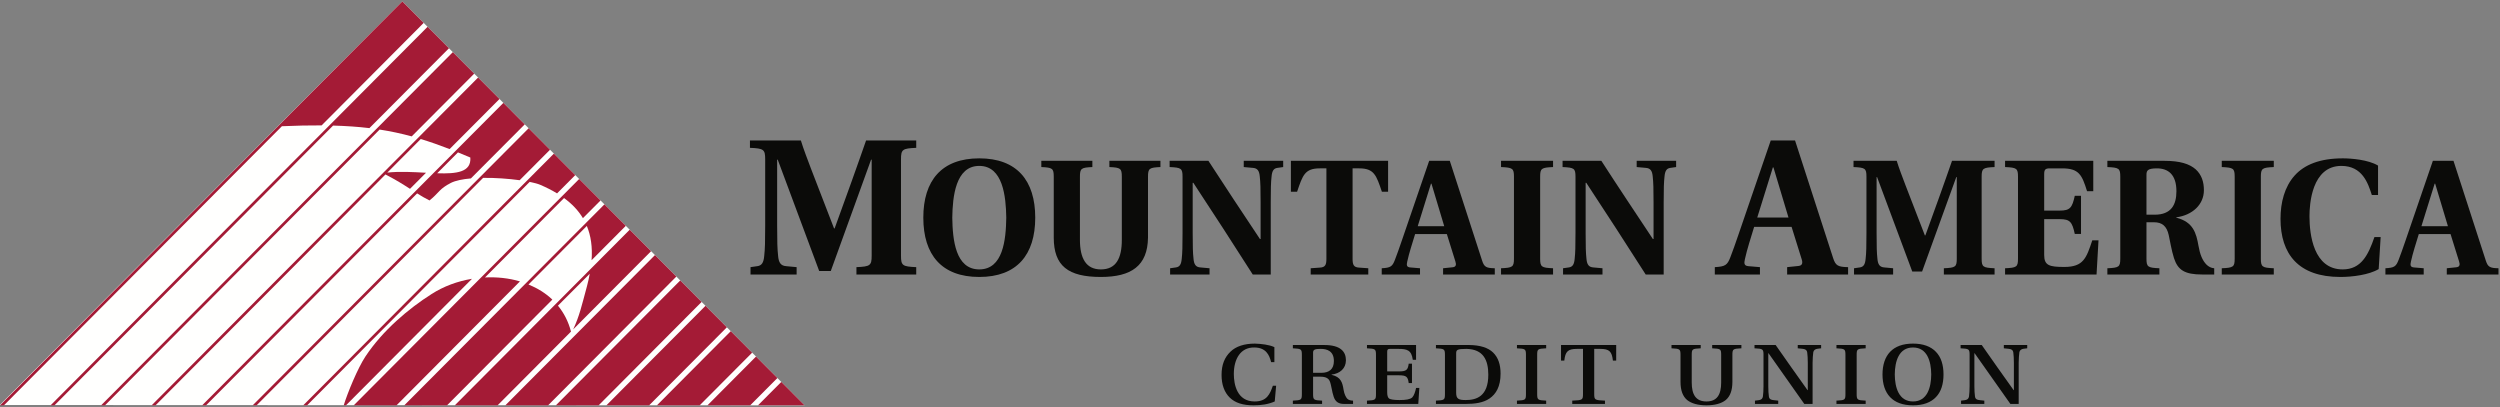 <svg xmlns="http://www.w3.org/2000/svg" viewBox="0 0 454 74" width="454px" height="74px" version="1.1">
    <rect x="0" y="0" width="454" height="74" fill="#808080" stroke="none"/>
    <!-- Generator: Sketch 48.2 (47327) - http://www.bohemiancoding.com/sketch -->
    <title>MACU_Logo6.20.12</title>
    <desc>Created with Sketch.</desc>
    <defs />
    <g id="Page-1" fill="none" fill-rule="evenodd" stroke="none" stroke-width="1">
        <g id="MACU_Logo6.20.12">
            <path id="Fill-1" fill="#0b0b09" d="M 231.428 65.765 L 230.834 65.765 C 230.515 64.423 229.857 63.103 227.777 63.103 C 225.273 63.06 224.063 65.211 224.063 67.918 C 224.063 69.794 224.636 72.905 227.841 72.905 C 230.091 72.905 230.621 71.542 231.153 70.049 L 231.746 70.049 L 231.492 72.905 C 230.345 73.416 229.029 73.608 227.649 73.608 C 225.718 73.608 224.296 73.16 223.32 72.202 C 222.343 71.243 221.835 69.858 221.835 68.089 C 221.835 66.236 222.385 64.892 223.447 63.87 C 224.445 62.889 225.994 62.399 227.883 62.399 C 229.092 62.442 230.472 62.591 231.428 63.039 L 231.428 65.765 Z" />
            <path id="Fill-3" fill="#0b0b09" d="M 239.941 67.705 C 241.385 67.705 242.234 67.045 242.234 65.553 C 242.234 63.721 240.939 63.358 239.877 63.358 C 238.88 63.358 238.456 63.444 238.456 64.019 L 238.456 67.705 L 239.941 67.705 Z M 238.456 68.408 L 238.456 71.542 C 238.456 72.649 238.584 72.671 240.09 72.756 L 240.09 73.353 L 234.784 73.353 L 234.784 72.756 C 236.312 72.671 236.418 72.649 236.418 71.542 L 236.418 64.466 C 236.418 63.358 236.29 63.337 234.784 63.252 L 234.784 62.656 L 240.514 62.656 C 243.401 62.656 244.42 63.827 244.42 65.425 C 244.42 66.917 243.316 67.854 241.81 68.025 L 241.81 68.068 C 243.507 68.451 243.783 69.453 243.996 70.795 C 244.123 71.562 244.377 72.053 244.611 72.352 C 244.844 72.649 245.311 72.756 245.714 72.756 L 245.714 73.353 L 244.059 73.353 C 243.082 73.353 242.509 72.948 242.213 72.096 C 241.873 71.158 241.767 69.837 241.47 69.198 C 241.236 68.686 240.727 68.408 239.814 68.408 L 238.456 68.408 Z" />
            <path id="Fill-5" fill="#0b0b09" d="M 257.157 62.656 L 257.157 65.339 L 256.563 65.339 C 256.329 63.572 255.522 63.358 253.931 63.358 L 252.381 63.358 C 252.02 63.358 251.914 63.507 251.914 63.891 L 251.914 67.449 L 254.016 67.449 C 255.395 67.449 255.671 67.194 255.82 66.043 L 256.415 66.043 L 256.415 69.56 L 255.82 69.56 C 255.671 68.408 255.395 68.152 254.016 68.152 L 251.914 68.152 L 251.914 71.2 C 251.914 71.818 252.02 72.18 252.254 72.373 C 252.487 72.543 253.167 72.649 254.143 72.649 C 255.332 72.649 256.074 72.522 256.457 72.18 C 256.775 71.86 257.03 71.115 257.157 70.454 L 257.751 70.454 L 257.56 73.353 L 248.242 73.353 L 248.242 72.756 C 249.77 72.67 249.877 72.649 249.877 71.542 L 249.877 64.466 C 249.877 63.358 249.749 63.337 248.242 63.252 L 248.242 62.656 L 257.157 62.656 Z" />
            <path id="Fill-7" fill="#0b0b09" d="M 264.439 71.306 C 264.439 72.436 264.864 72.649 266.18 72.649 C 268.111 72.649 270.276 71.989 270.276 68.046 C 270.276 65.382 269.363 63.422 266.328 63.358 C 264.587 63.358 264.439 63.529 264.439 64.21 L 264.439 71.306 Z M 266.838 62.656 C 268.748 62.677 270.233 63.124 271.147 64.019 C 272.06 64.913 272.504 66.171 272.504 67.854 C 272.504 70.22 271.656 71.583 270.488 72.373 C 269.342 73.16 267.771 73.353 266.18 73.353 L 260.767 73.353 L 260.767 72.756 C 262.296 72.671 262.402 72.649 262.402 71.542 L 262.402 64.466 C 262.402 63.358 262.275 63.337 260.767 63.252 L 260.767 62.656 L 266.838 62.656 Z" />
            <path id="Fill-9" fill="#0b0b09" d="M 279.152 71.542 C 279.152 72.649 279.279 72.67 280.785 72.756 L 280.785 73.353 L 275.478 73.353 L 275.478 72.756 C 277.008 72.67 277.114 72.649 277.114 71.542 L 277.114 64.466 C 277.114 63.358 276.987 63.337 275.478 63.252 L 275.478 62.656 L 280.785 62.656 L 280.785 63.252 C 279.258 63.337 279.152 63.358 279.152 64.466 L 279.152 71.542 Z" />
            <path id="Fill-11" fill="#0b0b09" d="M 289.51 71.542 C 289.51 72.649 289.637 72.67 291.463 72.756 L 291.463 73.353 L 285.52 73.353 L 285.52 72.756 C 287.367 72.67 287.472 72.649 287.472 71.542 L 287.472 63.358 L 286.39 63.358 C 284.714 63.358 284.268 63.827 284.078 65.489 L 283.482 65.489 L 283.482 62.656 L 293.501 62.656 L 293.501 65.489 L 292.905 65.489 C 292.715 63.827 292.269 63.358 290.593 63.358 L 289.51 63.358 L 289.51 71.542 Z" />
            <path id="Fill-13" fill="#0b0b09" d="M 316.238 62.656 L 316.238 63.252 C 314.73 63.337 314.603 63.358 314.603 64.466 L 314.603 69.347 C 314.603 70.922 314.179 71.989 313.394 72.649 C 312.629 73.267 311.42 73.608 309.891 73.608 C 308.363 73.608 307.152 73.267 306.389 72.649 C 305.604 71.989 305.18 70.922 305.18 69.347 L 305.18 64.466 C 305.18 63.358 305.052 63.337 303.545 63.252 L 303.545 62.656 L 308.851 62.656 L 308.851 63.252 C 307.323 63.337 307.218 63.358 307.218 64.466 L 307.218 69.453 C 307.218 71.627 307.939 72.905 309.891 72.905 C 311.844 72.905 312.565 71.627 312.565 69.453 L 312.565 64.466 C 312.565 63.358 312.459 63.337 310.932 63.252 L 310.932 62.656 L 316.238 62.656 Z" />
            <path id="Fill-15" fill="#0b0b09" d="M 322.459 62.656 C 324.391 65.403 326.3 68.152 328.253 70.859 L 328.296 70.816 L 328.296 65.894 C 328.296 65.084 328.253 64.53 328.19 64.019 C 328.126 63.55 327.83 63.38 327.299 63.337 L 326.471 63.252 L 326.471 62.656 L 330.716 62.656 L 330.716 63.252 L 330.036 63.337 C 329.675 63.38 329.357 63.593 329.293 63.955 C 329.23 64.53 329.166 65.084 329.166 65.894 L 329.166 73.353 L 327.659 73.353 C 325.494 70.284 323.329 67.216 321.164 64.147 L 321.122 64.147 L 321.122 70.113 C 321.122 70.922 321.164 71.498 321.228 71.989 C 321.292 72.479 321.588 72.628 322.141 72.67 L 322.926 72.756 L 322.926 73.353 L 318.702 73.353 L 318.702 72.756 L 319.381 72.67 C 319.742 72.628 320.061 72.479 320.146 71.989 C 320.209 71.498 320.252 70.922 320.252 70.113 L 320.252 64.466 C 320.252 63.358 320.124 63.337 318.617 63.252 L 318.617 62.656 L 322.459 62.656 Z" />
            <path id="Fill-17" fill="#0b0b09" d="M 337.17 71.542 C 337.17 72.649 337.298 72.67 338.805 72.756 L 338.805 73.353 L 333.499 73.353 L 333.499 72.756 C 335.027 72.67 335.133 72.649 335.133 71.542 L 335.133 64.466 C 335.133 63.358 335.005 63.337 333.499 63.252 L 333.499 62.656 L 338.805 62.656 L 338.805 63.252 C 337.277 63.337 337.17 63.358 337.17 64.466 L 337.17 71.542 Z" />
            <path id="Fill-19" fill="#0b0b09" d="M 344.092 68.003 C 344.111 70.369 344.813 72.905 347.403 72.905 C 349.992 72.905 350.692 70.369 350.713 68.003 C 350.692 65.638 349.992 63.103 347.403 63.103 C 344.813 63.103 344.111 65.638 344.092 68.003 M 343.242 72.117 C 342.329 71.158 341.862 69.751 341.862 68.003 C 341.862 66.256 342.329 64.85 343.242 63.891 C 344.155 62.933 345.534 62.398 347.403 62.398 C 349.27 62.398 350.65 62.933 351.563 63.891 C 352.496 64.85 352.942 66.256 352.942 68.003 C 352.942 69.751 352.496 71.158 351.563 72.117 C 350.65 73.076 349.27 73.608 347.403 73.608 C 345.534 73.608 344.155 73.076 343.242 72.117" />
            <path id="Fill-21" fill="#0b0b09" d="M 359.885 62.656 C 361.817 65.403 363.728 68.152 365.681 70.859 L 365.722 70.816 L 365.722 65.894 C 365.722 65.084 365.681 64.53 365.616 64.019 C 365.552 63.55 365.255 63.38 364.724 63.337 L 363.896 63.252 L 363.896 62.656 L 368.142 62.656 L 368.142 63.252 L 367.462 63.337 C 367.101 63.38 366.784 63.593 366.72 63.955 C 366.657 64.53 366.592 65.084 366.592 65.894 L 366.592 73.353 L 365.085 73.353 C 362.92 70.284 360.756 67.216 358.591 64.147 L 358.547 64.147 L 358.547 70.113 C 358.547 70.922 358.591 71.498 358.655 71.989 C 358.718 72.479 359.015 72.628 359.567 72.67 L 360.352 72.756 L 360.352 73.353 L 356.129 73.353 L 356.129 72.756 L 356.807 72.67 C 357.168 72.628 357.486 72.479 357.572 71.989 C 357.635 71.498 357.678 70.922 357.678 70.113 L 357.678 64.466 C 357.678 63.358 357.55 63.337 356.044 63.252 L 356.044 62.656 L 359.885 62.656 Z" />
            <path id="Fill-23" fill="#0b0b09" d="M 155.528 49.849 L 155.528 48.512 C 158.015 48.407 158.295 48.231 158.295 46.437 L 158.295 28.992 L 158.19 28.992 L 150.869 49.216 L 148.766 49.216 L 141.235 28.992 L 141.13 28.992 L 141.13 40.986 C 141.13 43.834 141.165 45.207 141.305 46.472 C 141.41 47.704 141.795 48.266 142.777 48.337 L 144.667 48.512 L 144.667 49.849 L 136.295 49.849 L 136.295 48.512 L 137.522 48.337 C 138.327 48.231 138.677 47.704 138.783 46.472 C 138.923 45.242 138.958 43.87 138.958 40.986 L 138.958 28.922 C 138.958 27.128 138.677 26.952 136.191 26.847 L 136.191 25.511 L 145.439 25.511 C 145.894 27.023 146.7 29.099 147.295 30.681 L 151.464 41.479 L 151.568 41.479 L 154.546 33.248 C 155.492 30.646 156.684 27.199 157.279 25.511 L 166.388 25.511 L 166.388 26.847 C 163.9 26.952 163.62 27.128 163.62 28.922 L 163.62 46.437 C 163.62 48.231 163.9 48.407 166.388 48.512 L 166.388 49.849 L 155.528 49.849 Z" />
            <path id="Fill-25" fill="#0b0b09" d="M 182.74 39.527 C 182.68 35.708 182.146 30.128 177.837 30.128 C 173.528 30.128 172.993 35.708 172.934 39.527 C 172.993 43.584 173.528 48.924 177.837 48.924 C 182.146 48.924 182.68 43.584 182.74 39.527 M 187.999 39.527 C 187.999 46.269 184.671 50.296 177.837 50.296 C 171.002 50.296 167.674 46.269 167.674 39.527 C 167.674 32.784 171.002 28.756 177.837 28.756 C 184.671 28.756 187.999 32.784 187.999 39.527" />
            <path id="Fill-27" fill="#0b0b09" d="M 208.477 43.137 C 208.417 48.298 205.417 50.296 199.919 50.296 C 193.976 50.296 191.361 48.298 191.361 43.137 L 191.361 32.098 C 191.361 30.576 191.123 30.427 189.103 30.337 L 189.103 29.204 L 198.374 29.204 L 198.374 30.337 C 196.353 30.427 196.115 30.576 196.115 32.098 L 196.115 43.554 C 196.115 46.956 197.245 48.924 199.919 48.924 C 202.652 48.924 203.723 46.956 203.723 43.554 L 203.723 32.098 C 203.723 30.576 203.485 30.427 201.464 30.337 L 201.464 29.204 L 210.735 29.204 L 210.735 30.337 C 208.715 30.427 208.477 30.576 208.477 32.098 L 208.477 43.137 Z" />
            <path id="Fill-29" fill="#0b0b09" d="M 219.446 29.204 C 222.507 33.947 225.656 38.661 228.806 43.405 L 228.925 43.405 L 228.925 36.723 C 228.925 34.276 228.895 33.142 228.776 32.068 C 228.688 31.024 228.361 30.547 227.529 30.487 L 225.864 30.337 L 225.864 29.204 L 233.026 29.204 L 233.026 30.337 L 231.985 30.487 C 231.303 30.576 231.005 31.024 230.916 32.068 C 230.797 33.111 230.767 34.276 230.767 36.723 L 230.767 49.849 L 227.498 49.849 C 223.962 44.3 220.367 38.752 216.712 33.202 L 216.593 33.202 L 216.593 42.331 C 216.593 44.777 216.623 45.911 216.742 46.984 C 216.83 48.03 217.157 48.507 217.99 48.566 L 219.653 48.715 L 219.653 49.849 L 212.492 49.849 L 212.492 48.715 L 213.533 48.566 C 214.216 48.477 214.513 48.03 214.602 46.984 C 214.721 45.941 214.75 44.777 214.75 42.331 L 214.75 32.098 C 214.75 30.576 214.513 30.428 212.403 30.337 L 212.403 29.204 L 219.446 29.204 Z" />
            <path id="Fill-31" fill="#0b0b09" d="M 245.629 47.015 C 245.629 48.089 245.836 48.537 246.788 48.596 L 248.481 48.715 L 248.481 49.849 L 238.022 49.849 L 238.022 48.715 L 239.715 48.596 C 240.666 48.537 240.875 48.089 240.875 47.015 L 240.875 30.575 L 239.685 30.575 C 236.952 30.575 236.565 31.829 235.555 34.813 L 234.426 34.813 L 234.426 29.204 L 252.077 29.204 L 252.077 34.813 L 250.949 34.813 C 249.937 31.829 249.551 30.575 246.818 30.575 L 245.629 30.575 L 245.629 47.015 Z" />
            <path id="Fill-33" fill="#0b0b09" d="M 262.273 41.078 L 259.954 33.351 L 259.865 33.351 L 257.459 41.078 L 262.273 41.078 Z M 250.921 49.849 L 250.921 48.715 C 252.526 48.626 252.853 48.417 253.328 47.164 C 254.041 45.345 255.022 42.331 256.091 39.259 L 259.538 29.204 L 263.282 29.204 L 269.137 47.283 C 269.522 48.507 269.909 48.685 271.454 48.715 L 271.454 49.849 L 262.064 49.849 L 262.064 48.715 L 263.787 48.537 C 264.411 48.477 264.501 48.088 264.293 47.462 L 262.748 42.51 L 256.984 42.51 C 256.448 44.27 255.912 45.882 255.556 47.492 C 255.409 48.149 255.438 48.507 256.091 48.566 L 257.875 48.715 L 257.875 49.849 L 250.921 49.849 Z" />
            <path id="Fill-35" fill="#0b0b09" d="M 279.69 46.956 C 279.69 48.477 279.927 48.626 282.036 48.715 L 282.036 49.849 L 272.587 49.849 L 272.587 48.715 C 274.696 48.626 274.935 48.477 274.935 46.956 L 274.935 32.098 C 274.935 30.576 274.696 30.428 272.587 30.337 L 272.587 29.204 L 282.036 29.204 L 282.036 30.337 C 279.927 30.428 279.69 30.576 279.69 32.098 L 279.69 46.956 Z" />
            <path id="Fill-37" fill="#0b0b09" d="M 290.804 29.204 C 293.864 33.947 297.015 38.661 300.164 43.405 L 300.284 43.405 L 300.284 36.723 C 300.284 34.276 300.254 33.142 300.135 32.068 C 300.046 31.024 299.718 30.547 298.887 30.487 L 297.222 30.337 L 297.222 29.204 L 304.384 29.204 L 304.384 30.337 L 303.344 30.487 C 302.662 30.576 302.363 31.024 302.275 32.068 C 302.156 33.111 302.125 34.276 302.125 36.723 L 302.125 49.849 L 298.858 49.849 C 295.32 44.3 291.725 38.752 288.07 33.202 L 287.952 33.202 L 287.952 42.331 C 287.952 44.777 287.981 45.911 288.1 46.984 C 288.188 48.03 288.515 48.507 289.347 48.566 L 291.011 48.715 L 291.011 49.849 L 283.85 49.849 L 283.85 48.715 L 284.891 48.566 C 285.574 48.477 285.871 48.03 285.961 46.984 C 286.079 45.941 286.109 44.777 286.109 42.331 L 286.109 32.098 C 286.109 30.576 285.871 30.428 283.762 30.337 L 283.762 29.204 L 290.804 29.204 Z" />
            <path id="Fill-39" fill="#0b0b09" d="M 324.791 39.508 L 322.057 30.399 L 321.953 30.399 L 319.115 39.508 L 324.791 39.508 Z M 311.409 49.849 L 311.409 48.512 C 313.3 48.407 313.684 48.161 314.245 46.684 C 315.086 44.538 316.241 40.986 317.503 37.363 L 321.567 25.511 L 325.981 25.511 L 332.882 46.824 C 333.338 48.266 333.793 48.477 335.614 48.512 L 335.614 49.849 L 324.545 49.849 L 324.545 48.512 L 326.576 48.302 C 327.312 48.231 327.417 47.774 327.172 47.036 L 325.351 41.197 L 318.554 41.197 C 317.924 43.272 317.294 45.171 316.873 47.071 C 316.697 47.844 316.733 48.266 317.503 48.336 L 319.605 48.512 L 319.605 49.849 L 311.409 49.849 Z" />
            <path id="Fill-41" fill="#0b0b09" d="M 353.004 49.849 L 353.004 48.715 C 355.113 48.626 355.351 48.477 355.351 46.956 L 355.351 32.157 L 355.262 32.157 L 349.051 49.311 L 347.268 49.311 L 340.879 32.157 L 340.79 32.157 L 340.79 42.331 C 340.79 44.748 340.819 45.911 340.939 46.985 C 341.028 48.029 341.354 48.507 342.187 48.566 L 343.791 48.715 L 343.791 49.849 L 336.69 49.849 L 336.69 48.715 L 337.73 48.566 C 338.413 48.477 338.71 48.029 338.799 46.985 C 338.918 45.941 338.948 44.777 338.948 42.331 L 338.948 32.098 C 338.948 30.575 338.71 30.428 336.6 30.338 L 336.6 29.204 L 344.445 29.204 C 344.832 30.486 345.514 32.247 346.02 33.589 L 349.557 42.749 L 349.645 42.749 L 352.171 35.768 C 352.974 33.56 353.985 30.636 354.488 29.204 L 362.215 29.204 L 362.215 30.338 C 360.105 30.428 359.867 30.575 359.867 32.098 L 359.867 46.956 C 359.867 48.477 360.105 48.626 362.215 48.715 L 362.215 49.849 L 353.004 49.849 Z" />
            <path id="Fill-43" fill="#0b0b09" d="M 366.469 32.098 C 366.469 30.576 366.232 30.428 364.122 30.338 L 364.122 29.204 L 380.138 29.204 L 380.138 34.723 L 379.009 34.723 C 378.088 31.77 377.553 30.576 374.493 30.576 L 372.264 30.576 C 371.431 30.576 371.224 30.785 371.224 31.651 L 371.224 38.244 L 374.046 38.244 C 375.919 38.244 376.305 37.736 376.78 35.559 L 377.91 35.559 L 377.91 42.48 L 376.78 42.48 C 376.305 40.302 375.919 39.795 374.046 39.795 L 371.224 39.795 L 371.224 46.299 C 371.224 48.209 372.145 48.477 374.878 48.477 C 378.385 48.477 378.891 46.835 379.96 43.643 L 381.089 43.643 L 380.732 49.849 L 364.122 49.849 L 364.122 48.715 C 366.232 48.626 366.469 48.477 366.469 46.956 L 366.469 32.098 Z" />
            <path id="Fill-45" fill="#0b0b09" d="M 389.799 38.989 L 391.285 38.989 C 394.285 38.989 395.238 37.199 395.238 34.723 C 395.238 31.681 393.721 30.576 391.701 30.576 C 390.066 30.576 389.799 30.934 389.799 31.74 L 389.799 38.989 Z M 389.799 46.956 C 389.799 48.477 390.037 48.626 392.147 48.715 L 392.147 49.849 L 382.697 49.849 L 382.697 48.715 C 384.806 48.626 385.044 48.477 385.044 46.956 L 385.044 32.098 C 385.044 30.576 384.806 30.428 382.697 30.338 L 382.697 29.204 L 393.009 29.204 C 395.921 29.204 397.614 29.771 398.743 30.755 C 399.813 31.74 400.229 33.023 400.229 34.544 C 400.229 37.14 398.149 39.08 395.207 39.467 L 395.207 39.527 C 398.268 40.302 398.832 42.271 399.248 44.658 C 399.516 46.209 399.961 47.313 400.704 48.059 C 401.061 48.417 401.566 48.685 402.101 48.715 L 402.101 49.849 L 399.902 49.849 C 396.782 49.849 395.505 49.073 394.792 46.866 C 394.316 45.345 394.077 43.733 393.84 42.689 C 393.483 41.078 392.651 40.361 391.166 40.361 L 389.799 40.361 L 389.799 46.956 Z" />
            <path id="Fill-47" fill="#0b0b09" d="M 410.573 46.956 C 410.573 48.477 410.812 48.626 412.921 48.715 L 412.921 49.849 L 403.471 49.849 L 403.471 48.715 C 405.581 48.626 405.818 48.477 405.818 46.956 L 405.818 32.098 C 405.818 30.576 405.581 30.428 403.471 30.337 L 403.471 29.204 L 412.921 29.204 L 412.921 30.337 C 410.812 30.428 410.573 30.576 410.573 32.098 L 410.573 46.956 Z" />
            <path id="Fill-49" fill="#0b0b09" d="M 432.327 43.047 L 431.97 48.864 C 430.187 49.938 427.097 50.296 425.016 50.296 C 417.379 50.296 414.141 46.12 414.141 39.735 C 414.141 36.752 414.884 33.917 416.696 31.889 C 418.45 29.921 421.272 28.756 425.462 28.756 C 426.948 28.756 430.069 28.994 431.851 30.069 L 431.851 35.41 L 430.722 35.41 C 430.038 33.262 428.998 30.128 425.194 30.128 C 419.816 30.128 419.4 37.08 419.4 39.259 C 419.4 42.629 420.144 48.924 425.433 48.924 C 428.79 48.924 430.069 46.329 431.198 43.047 L 432.327 43.047 Z" />
            <path id="Fill-51" fill="#0b0b09" d="M 444.544 41.078 L 442.226 33.351 L 442.136 33.351 L 439.73 41.078 L 444.544 41.078 Z M 433.192 49.849 L 433.192 48.715 C 434.795 48.626 435.124 48.417 435.599 47.164 C 436.313 45.345 437.293 42.331 438.362 39.259 L 441.809 29.204 L 445.553 29.204 L 451.408 47.283 C 451.794 48.507 452.18 48.685 453.725 48.715 L 453.725 49.849 L 444.336 49.849 L 444.336 48.715 L 446.058 48.537 C 446.684 48.477 446.772 48.088 446.564 47.462 L 445.019 42.51 L 439.253 42.51 C 438.719 44.27 438.183 45.882 437.827 47.492 C 437.679 48.149 437.708 48.507 438.362 48.566 L 440.145 48.715 L 440.145 49.849 L 433.192 49.849 Z" />
            <polygon id="Fill-53" fill="#fffffe" points="73.061,0.259 0,73.511 0,73.545 146.118,73.608" />
            <polygon id="Fill-55" fill="#a41b36" points="118.942,46.323 91.766,73.608 99.531,73.608 122.825,50.222" />
            <polygon id="Fill-57" fill="#a41b36" points="123.531,50.93 100.942,73.609 108.708,73.609 127.413,54.828" />
            <polygon id="Fill-59" fill="#a41b36" points="128.119,55.536 110.119,73.608 117.883,73.608 131.999,59.436" />
            <polygon id="Fill-61" fill="#a41b36" points="132.707,60.143 119.295,73.608 127.061,73.608 136.591,64.04" />
            <polygon id="Fill-63" fill="#a41b36" points="137.296,64.749 128.471,73.608 136.236,73.608 141.176,68.646" />
            <path id="Fill-65" fill="#a41b36" d="M 66.355 64.749 C 64.99 66.803 63.101 71.356 62.42 73.608 L 62.827 73.608 L 85.714 50.63 C 83.105 51.059 80.564 51.99 78.354 53.412 C 74.225 56.033 69.496 60 66.355 64.749" />
            <polygon id="Fill-67" fill="#a41b36" points="141.884,69.356 137.647,73.608 146.118,73.608 144.001,71.482" />
            <path id="Fill-69" fill="#a41b36" d="M 81.532 8.763 L 77.649 4.866 L 9.181 73.608 L 9.887 73.608 L 60.487 22.805 C 62.86 22.87 65.034 23.018 67.085 23.268 L 81.532 8.763 Z" />
            <path id="Fill-71" fill="#a41b36" d="M 76.943 4.156 L 73.414 0.613 L 73.061 0.259 L 0.003 73.609 L 0.709 73.609 L 51.194 22.922 C 53.817 22.81 56.203 22.756 58.406 22.771 L 76.943 4.156 Z" />
            <path id="Fill-73" fill="#a41b36" d="M 86.12 13.37 L 82.236 9.471 L 18.355 73.608 L 19.061 73.608 L 68.941 23.528 C 70.941 23.838 72.854 24.245 74.767 24.767 L 86.12 13.37 Z" />
            <path id="Fill-75" fill="#a41b36" d="M 81.649 27.071 L 90.707 17.977 L 86.826 14.079 L 27.532 73.608 L 28.239 73.608 L 69.999 31.682 C 71.924 32.673 73.276 33.527 74.456 34.292 L 77.366 31.373 C 75.064 31.246 72.579 31.099 70.333 31.343 L 76.408 25.245 C 78.11 25.764 79.836 26.367 81.649 27.071" />
            <path id="Fill-77" fill="#a41b36" d="M 79.389 31.467 L 83.166 27.674 C 83.898 27.971 84.642 28.278 85.413 28.607 C 85.604 31.273 82.935 31.584 79.389 31.467 Z M 91.414 18.683 L 36.708 73.609 L 37.415 73.609 L 75.749 35.12 C 76.461 35.569 77.177 35.993 78.001 36.404 C 79.766 34.984 79.766 34.276 81.884 33.213 C 82.74 32.787 84.029 32.529 85.517 32.401 L 95.296 22.582 L 91.414 18.683 Z" />
            <path id="Fill-79" fill="#a41b36" d="M 96.002 23.291 L 45.885 73.608 L 46.592 73.608 L 87.732 32.301 C 89.97 32.275 92.381 32.451 94.368 32.727 L 99.885 27.189 L 96.002 23.291 Z" />
            <path id="Fill-81" fill="#a41b36" d="M 104.093 59.814 L 118.236 45.616 L 114.354 41.717 L 107.254 48.845 L 107.254 48.847 L 101 55.124 L 101 55.123 L 82.588 73.608 L 90.356 73.608 L 103.692 60.219 C 103.222 58.39 102.402 56.823 101.323 55.509 L 107.099 49.713 C 106.962 50.447 106.804 51.2 106.589 51.993 C 105.618 55.568 105.239 57.358 104.093 59.814" />
            <path id="Fill-83" fill="#a41b36" d="M 113.648 41.008 L 110.119 37.465 L 109.766 37.111 L 90.43 56.523 L 73.414 73.608 L 81.179 73.608 L 100.305 54.406 C 99.069 53.229 97.593 52.328 95.975 51.666 L 106.568 41.03 C 107.31 42.817 107.606 44.87 107.432 47.249 L 113.648 41.008 Z" />
            <path id="Fill-85" fill="#a41b36" d="M 105.53 32.859 L 105.53 32.858 L 105.178 32.503 L 87.322 50.433 L 64.237 73.608 L 72.004 73.608 L 94.419 51.101 C 92.415 50.509 90.25 50.277 88.074 50.386 L 102.434 35.967 C 103.884 37.028 105.028 38.233 105.859 39.615 L 109.06 36.404 L 105.53 32.859 Z" />
            <path id="Fill-87" fill="#a41b36" d="M 100.589 27.897 L 55.062 73.608 L 55.767 73.608 L 96.183 33.031 C 97.013 33.199 97.689 33.382 98.119 33.567 C 99.232 34.044 100.244 34.56 101.162 35.12 L 104.472 31.796 L 100.589 27.897 Z" />
        </g>
    </g>
</svg>
